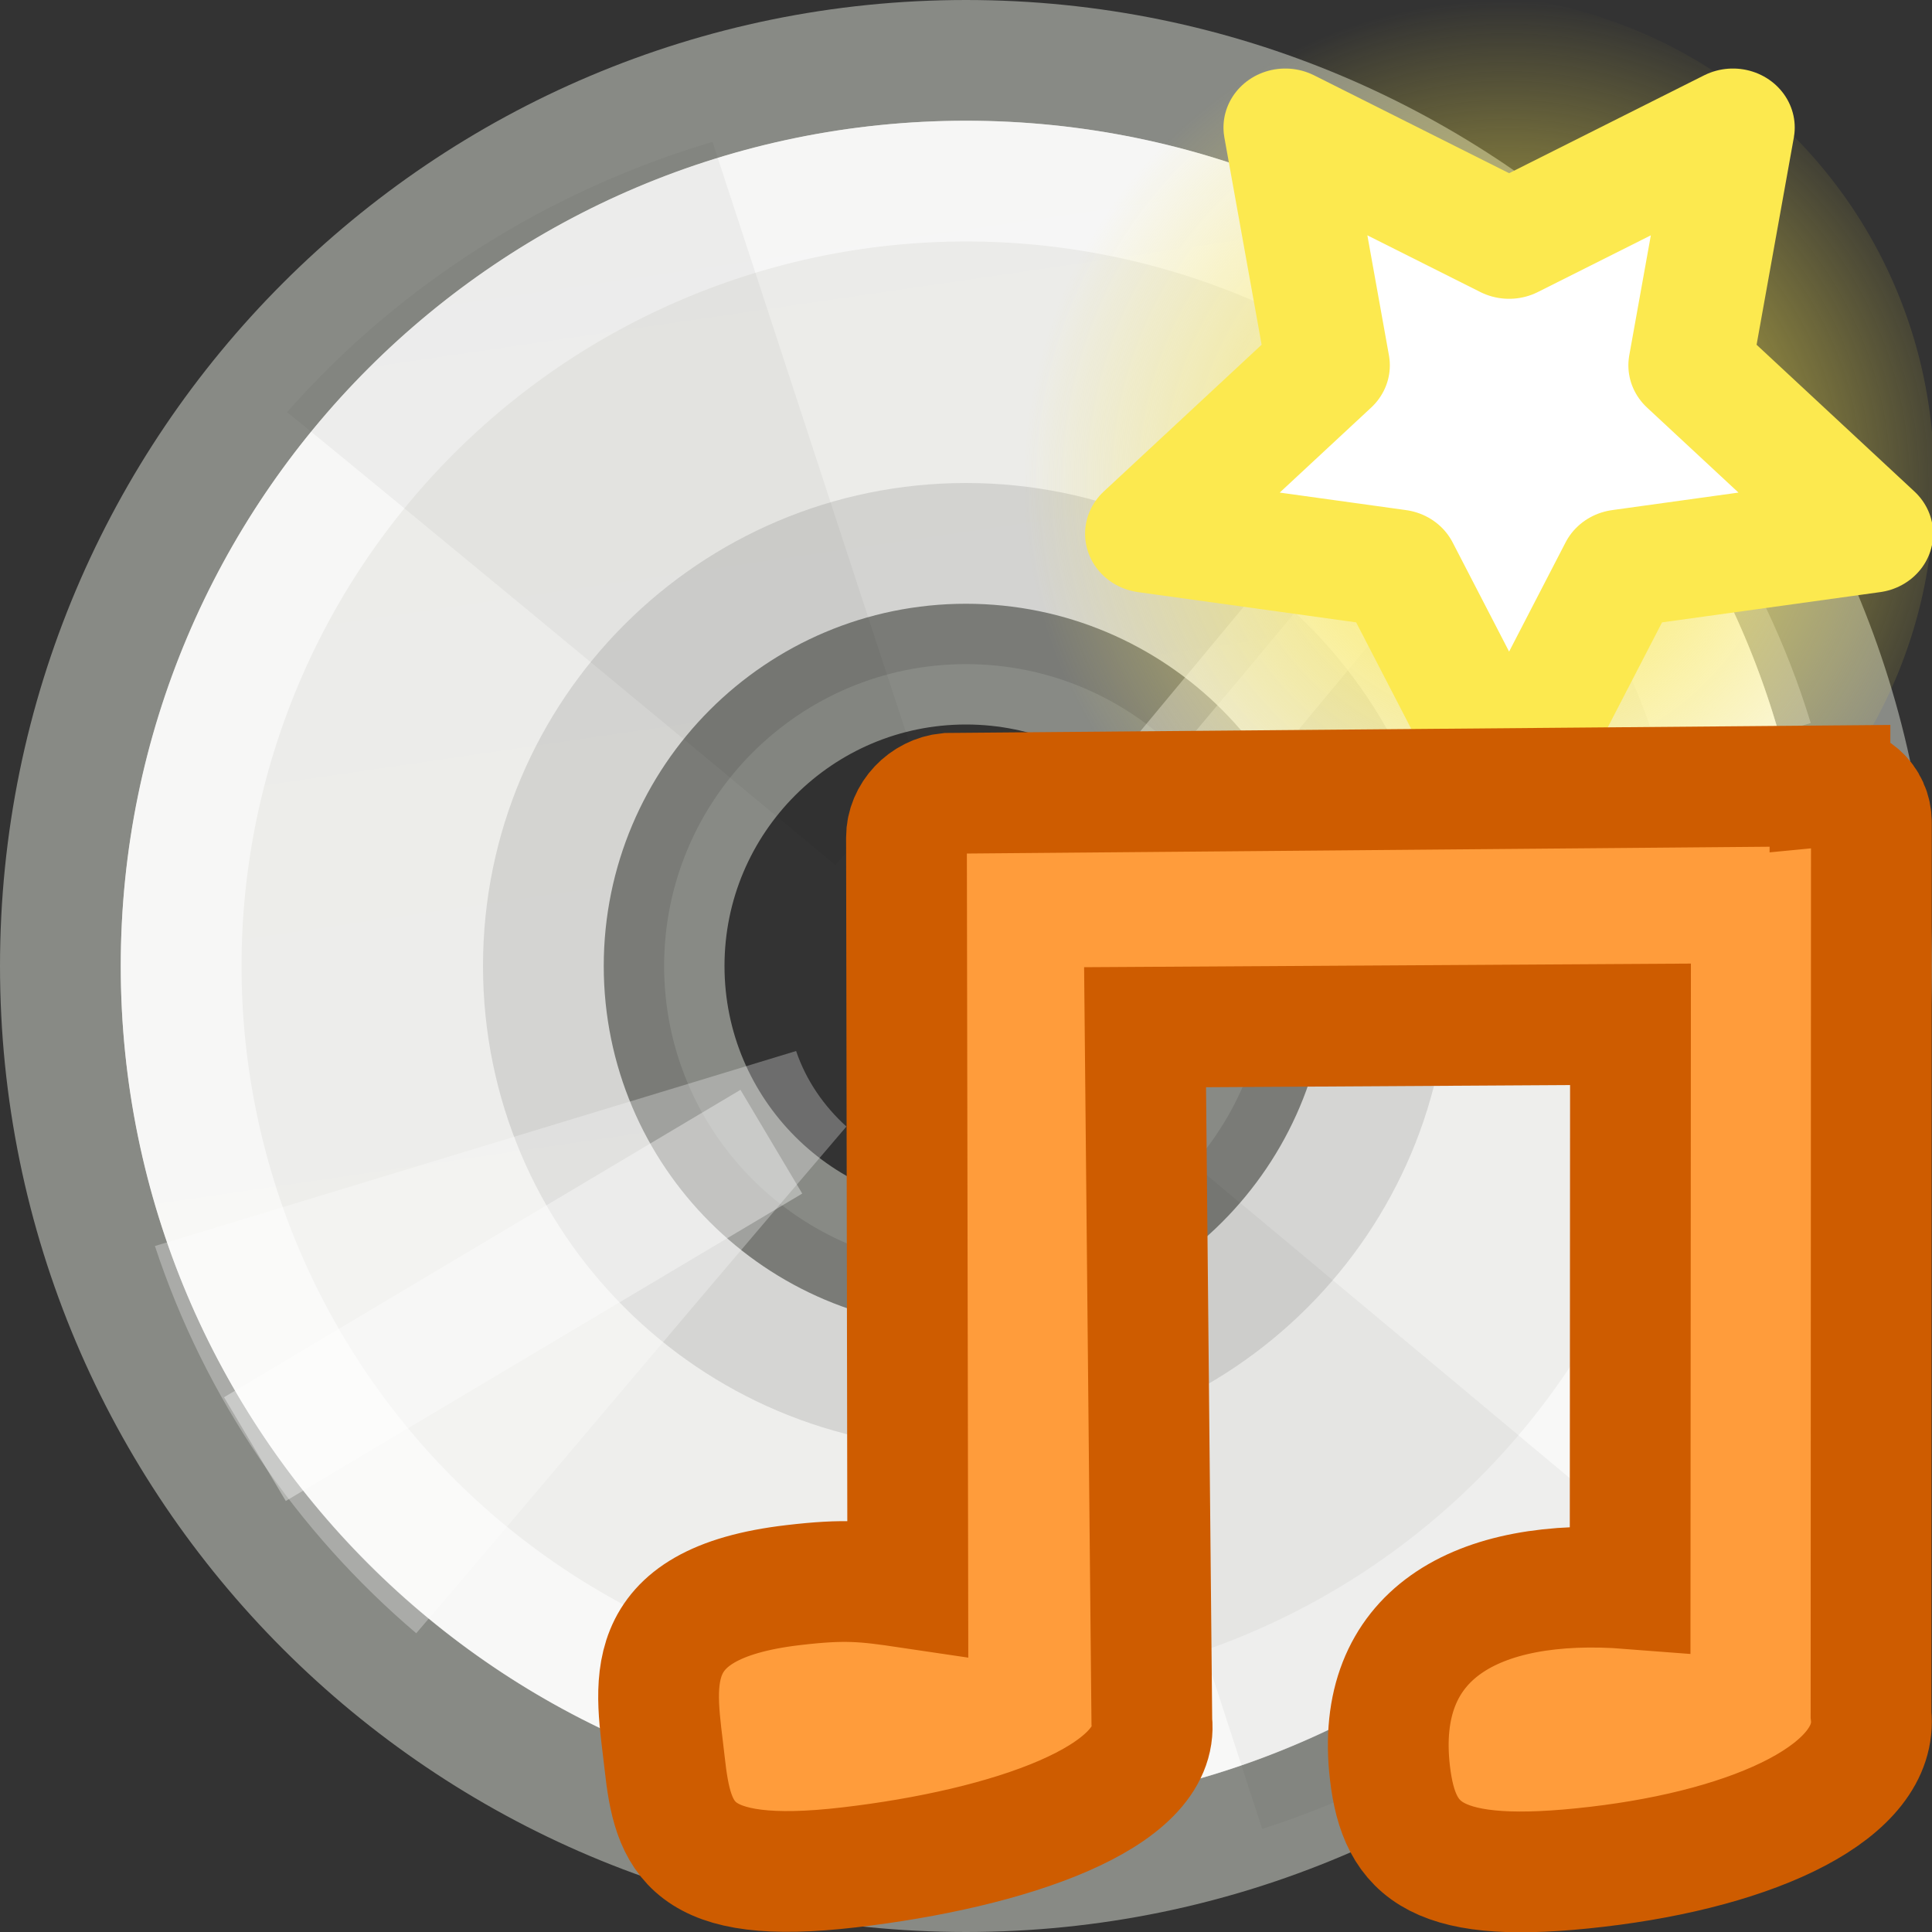 <?xml version="1.0" encoding="UTF-8" standalone="no"?>
<!-- Created with Inkscape (http://www.inkscape.org/) -->
<svg id="svg5615" xmlns:rdf="http://www.w3.org/1999/02/22-rdf-syntax-ns#" xmlns="http://www.w3.org/2000/svg" height="16" width="16" version="1.0" xmlns:cc="http://web.resource.org/cc/" xmlns:xlink="http://www.w3.org/1999/xlink" xmlns:dc="http://purl.org/dc/elements/1.1/">
 <rect width="100%" height="100%" fill="#333333" stroke="none"/>
 <defs id="defs5617">
  <radialGradient id="radialGradient6349" gradientUnits="userSpaceOnUse" cy="7.221" cx="37.221" r="5.171">
   <stop id="stop6345" style="stop-color:#fce94f" offset="0"/>
   <stop id="stop6347" style="stop-color:#fce94f;stop-opacity:0" offset="1"/>
  </radialGradient>
  <linearGradient id="linearGradient4964" y2="33.642" gradientUnits="userSpaceOnUse" x2="13.387" gradientTransform="matrix(.35 0 0 .35 -.372 -.579)" y1="5.661" x1="9.295">
   <stop id="stop5914" style="stop-color:#ebebe8" offset="0"/>
   <stop id="stop5916" style="stop-color:#eeeeec" offset="1"/>
  </linearGradient>
 </defs>
 <g id="layer1">
  <path id="path6718" style="stroke-width:1px;fill-rule:evenodd;color:#000000;stroke:#888a85;stroke-linecap:round;fill:url(#linearGradient4964)" d="m8 0.5c-4.141 0-7.5 3.359-7.5 7.5s3.359 7.5 7.5 7.5 7.5-3.359 7.5-7.5-3.359-7.5-7.5-7.5zm0 5c1.38 0 2.5 1.12 2.5 2.5s-1.12 2.5-2.5 2.5-2.5-1.12-2.5-2.5 1.12-2.5 2.5-2.5z"/>
  <path id="path6720" style="fill-opacity:.108;color:#000000;fill-rule:evenodd" d="m8 4c-2.208 0-4 1.792-4 4s1.792 4 4 4 4-1.792 4-4-1.792-4-4-4zm0 1.5c1.38 0 2.5 1.12 2.5 2.5s-1.12 2.5-2.5 2.5-2.5-1.12-2.5-2.5 1.12-2.5 2.5-2.5z"/>
  <path id="path6722" style="stroke-width:3.301px;stroke-opacity:.568;color:#000000;stroke:#fff;stroke-linecap:round;fill:none" d="m45.402 24.538a21.456 21.456 0 1 1 -42.913 0 21.456 21.456 0 1 1 42.913 0z" transform="matrix(.303 0 0 .303 .746 .566)"/>
  <path id="path6728" style="fill-opacity:.288;fill:#fff;fill-rule:evenodd" d="m14.996 5.989c-0.401-1.318-1.21-2.512-2.228-3.388-0.75 0.896-2.048 2.499-3.477 4.176 0.233 0.19 0.413 0.443 0.499 0.739l5.206-1.528zm-7.987 3.34c-0.187-0.17-0.333-0.381-0.416-0.625l-5.31 1.615c0.416 1.261 1.175 2.365 2.164 3.207 0.834-0.971 2.028-2.403 3.563-4.197z"/>
  <path id="path6730" style="fill-opacity:.041;fill-rule:evenodd" d="m5.901 1.175c-1.384 0.411-2.603 1.194-3.523 2.238 0.942 0.769 2.779 2.287 4.54 3.751 0.2-0.239 0.465-0.423 0.777-0.511l-1.794-5.477zm3.392 7.971c-0.178 0.191-0.4 0.341-0.656 0.426l1.816 5.574c1.325-0.426 2.484-1.204 3.37-2.217-1.021-0.854-2.645-2.21-4.53-3.783z"/>
  <path id="path6732" d="m6.388 9.455l-4.277 2.546m10.75-9.278l-3.177 3.826" style="stroke-opacity:.365;stroke:#fff;stroke-width:1px;fill:none"/>
  <path id="path6341" style="fill-rule:evenodd;color:#000000;fill:url(#radialGradient6349)" d="m41.79 7.221a5.171 5.171 0 1 1 -10.341 0 5.171 5.171 0 1 1 10.341 0z" transform="matrix(.774 0 0 .774 -16.329 -1.586)"/>
  <path id="path5368" style="stroke-linejoin:round;stroke-width:1.512;fill-rule:evenodd;color:#000000;stroke:#fce94f;stroke-linecap:square;fill:#fff" transform="matrix(.677 0 0 .646 -10.898 1.189)" d="m34.558 8.221l-1.369-2.774-3.062-0.445 2.216-2.159-0.523-3.049 2.738 1.44 2.738-1.44-0.523 3.049 2.216 2.159-3.062 0.445-1.369 2.774z"/>
  <path id="rect2931" style="fill-rule:evenodd;color:#000000;stroke:#ce5c00;fill:#ff9c3b" d="m15.155 6.508l-7.305 0.062c-0.189 0.018-0.343 0.18-0.343 0.365l0.011 6.213c-0.357-0.053-0.521-0.071-0.947-0.021-1.322 0.154-1.136 0.841-1.067 1.472 0.069 0.63 0.205 1.02 1.527 0.866 1.322-0.154 2.577-0.579 2.508-1.21l-0.056-5.748 4.02-0.024-0.003 4.674c-1.281-0.1-2.123 0.381-1.989 1.525 0.078 0.664 0.392 0.932 1.714 0.778 1.321-0.154 2.339-0.629 2.27-1.26l0.003-7.389c0-0.185-0.154-0.32-0.343-0.302z"/>
 </g>
</svg>
